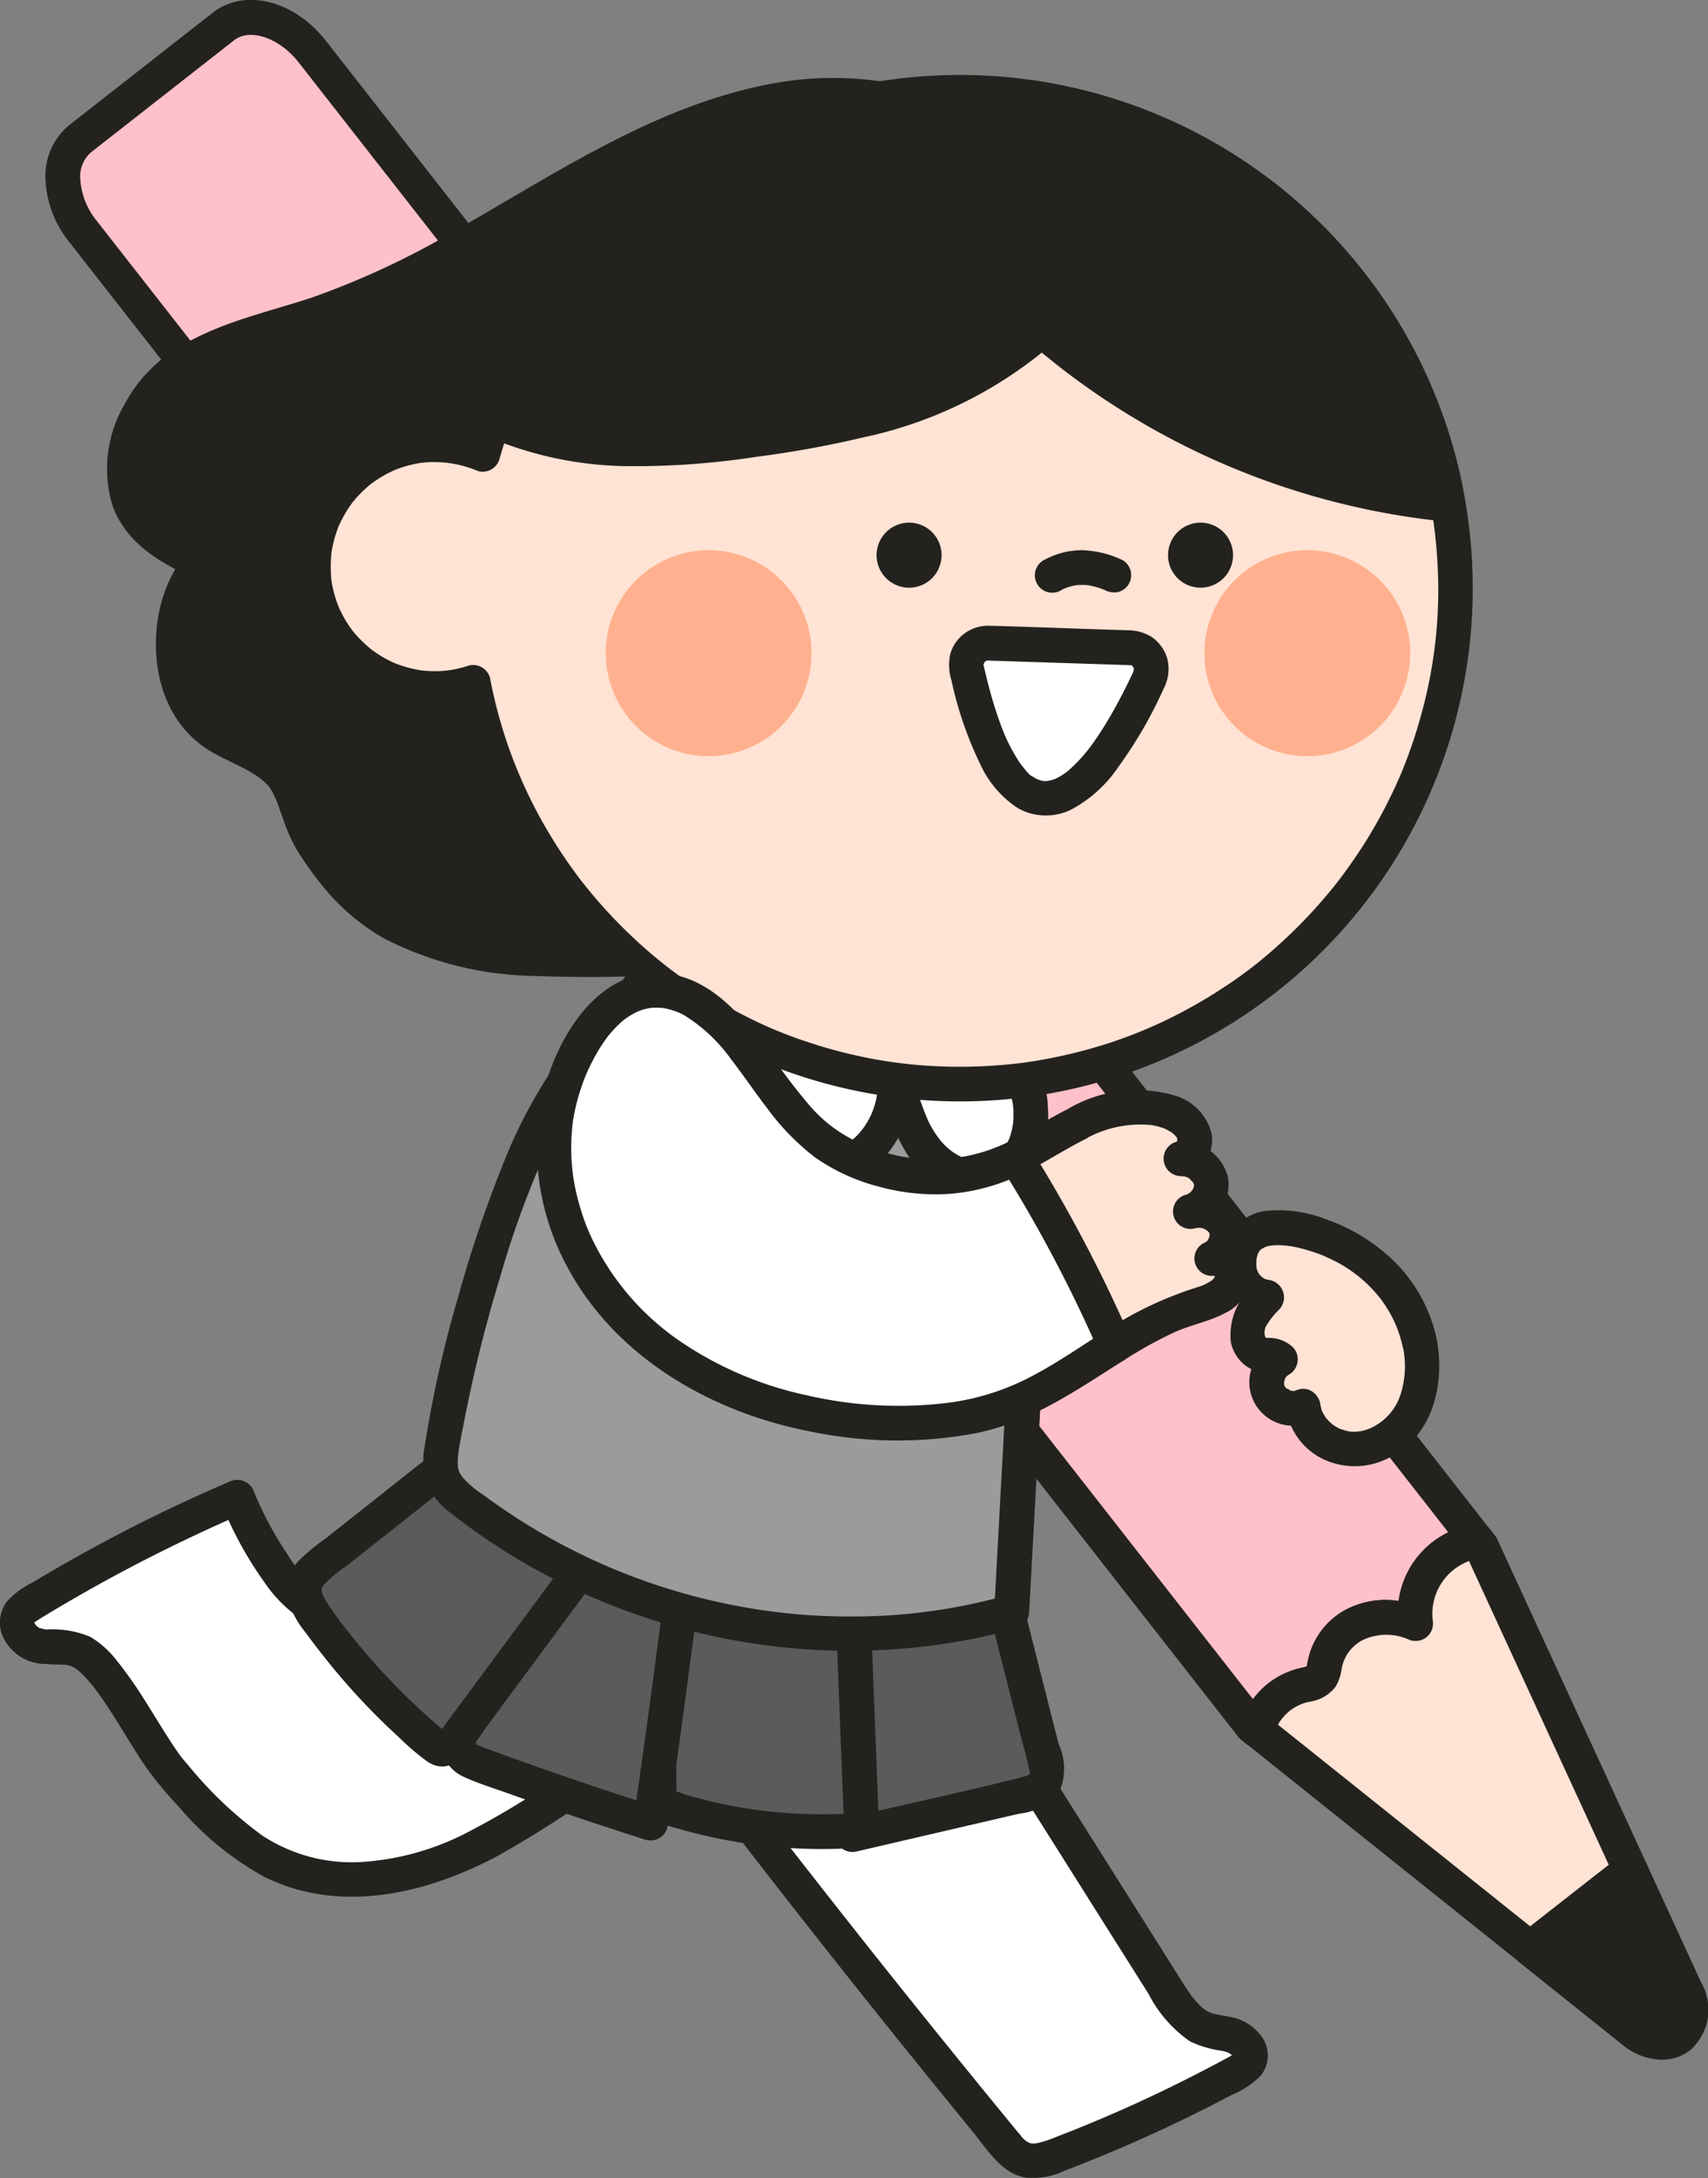 <svg id="그룹_5210" data-name="그룹 5210" xmlns="http://www.w3.org/2000/svg" width="89.08" height="113.531" viewBox="0 0 89.08 113.531">
  <rect x="0" y="0" width="89.08" height="113.531" fill="#808080" stroke="none"/>
  <path id="패스_5424" data-name="패스 5424" d="M551.542,204.442c-2.152-.877-4.315.1-4.74,2.143a1.853,1.853,0,0,1-.193.64c-.2.3-.6.353-.959.442a3.437,3.437,0,0,0-2.4,2.316l-.237-.189-60.976-77.922c-1.322-1.689-1.391-3.842-.155-4.809l7.492-5.863c1.236-.967,3.309-.381,4.631,1.307l60.723,77.6a5.279,5.279,0,0,0-1.165.435,3.825,3.825,0,0,0-2.016,3.9" transform="translate(-477.709 -119.817)" fill="#ffc1c9"/>
  <path id="패스_5425" data-name="패스 5425" d="M542.4,210.038a.907.907,0,0,0,.858-.614,2.546,2.546,0,0,1,1.765-1.729l.133-.032a2.03,2.03,0,0,0,1.364-.79,2.262,2.262,0,0,0,.3-.854l.02-.1a2.08,2.08,0,0,1,1.078-1.461,2.871,2.871,0,0,1,2.432-.027.907.907,0,0,0,1.243-.943,2.931,2.931,0,0,1,1.538-3,4.332,4.332,0,0,1,.965-.359.907.907,0,0,0,.49-1.438l-60.723-77.6c-1.656-2.116-4.249-2.758-5.9-1.463l-7.492,5.863a3.436,3.436,0,0,0-1.229,2.878,5.58,5.58,0,0,0,1.229,3.2L541.452,209.5a.926.926,0,0,0,.148.15l.237.189a.906.906,0,0,0,.566.2m2.612-4.209c-.073.023-.182.048-.261.066l-.164.039a4.164,4.164,0,0,0-2.372,1.6L481.9,130.461a3.81,3.81,0,0,1-.845-2.146,1.684,1.684,0,0,1,.534-1.391l7.492-5.863c.827-.647,2.364-.119,3.358,1.152L552.4,198.832l-.107.055a4.662,4.662,0,0,0-2.481,3.526,4.442,4.442,0,0,0-2.737.444,3.889,3.889,0,0,0-2,2.691l-.025.125c-.009.046-.021.107-.032.155" transform="translate(-476.867 -118.965)" fill="#24221e"/>
  <path id="패스_5426" data-name="패스 5426" d="M464.687,307.047l2.87,6.234c.989,2.15-.888,3.619-2.737,2.141l-5.361-4.284Z" transform="translate(-379.657 -209.571)" fill="#24221e"/>
  <path id="패스_5427" data-name="패스 5427" d="M465.489,316.086a2.372,2.372,0,0,0,1.481-.5,2.825,2.825,0,0,0,.57-3.525l-2.87-6.234a.908.908,0,0,0-1.383-.335l-5.228,4.091a.908.908,0,0,0-.008,1.423l5.361,4.285a3.37,3.37,0,0,0,2.077.8m-1.989-8.462,2.391,5.193c.268.584.253,1.109-.039,1.338s-.806.117-1.308-.284l-4.465-3.568Z" transform="translate(-378.815 -208.728)" fill="#24221e"/>
  <path id="패스_5428" data-name="패스 5428" d="M465.526,283.76a3.439,3.439,0,0,1,2.4-2.317c.357-.088.76-.14.959-.442a1.849,1.849,0,0,0,.193-.64c.426-2.042,2.588-3.019,4.74-2.143a3.824,3.824,0,0,1,2.016-3.9,5.281,5.281,0,0,1,1.165-.436l.252.323,7.764,16.865-5.228,4.091Z" transform="translate(-399.99 -193.594)" fill="#ffe3d4"/>
  <path id="패스_5429" data-name="패스 5429" d="M478.949,295.225a.906.906,0,0,0,.559-.193l5.228-4.091a.908.908,0,0,0,.265-1.094l-7.764-16.865a.93.93,0,0,0-.109-.179l-.252-.323a.905.905,0,0,0-.939-.32,6.112,6.112,0,0,0-1.365.512,4.664,4.664,0,0,0-2.481,3.526,4.441,4.441,0,0,0-2.737.444,3.892,3.892,0,0,0-2,2.691l-.025.125c-.009.046-.021.107-.032.155-.072.023-.182.049-.261.067l-.164.038a4.328,4.328,0,0,0-3.045,2.9.908.908,0,0,0,.292,1l14.266,11.4a.907.907,0,0,0,.566.2m4.1-5.27-4.1,3.207L465.8,282.647a2.424,2.424,0,0,1,1.508-1.166l.134-.032a2.03,2.03,0,0,0,1.364-.79,2.257,2.257,0,0,0,.3-.854l.02-.1a2.081,2.081,0,0,1,1.078-1.461,2.875,2.875,0,0,1,2.432-.027.907.907,0,0,0,1.243-.943,2.933,2.933,0,0,1,1.538-3,3.686,3.686,0,0,1,.344-.159Z" transform="translate(-399.147 -192.751)" fill="#24221e"/>
  <path id="패스_5430" data-name="패스 5430" d="M594.575,280.076l-6.561,4.461a33.538,33.538,0,0,1-7.261,4.1,11.3,11.3,0,0,1-8.166.123c-2.294-.973-4.022-2.9-5.671-4.767-1.378-1.56-3.141-5.507-4.81-6.409-.975-.528-2.469.2-3.169-.962a1.006,1.006,0,0,1-.034-1.016,1.652,1.652,0,0,1,.589-.5,84.766,84.766,0,0,1,10.772-5.564,19.082,19.082,0,0,0,1.932,3.608,7.954,7.954,0,0,0,1.6,1.813,6.811,6.811,0,0,0,5.992.871,20.143,20.143,0,0,0,5.549-2.893" transform="translate(-557.876 -191.501)" fill="#fff"/>
  <path id="패스_5431" data-name="패스 5431" d="M594.189,280.033l-5.714,3.885a61.624,61.624,0,0,1-5.435,3.465c-3.708,1.989-8.231,3.078-12.191,1.134a15.8,15.8,0,0,1-4.526-3.71,19.745,19.745,0,0,1-1.586-1.893c-.44-.625-.836-1.28-1.238-1.93-.425-.686-.85-1.374-1.322-2.031-.057-.08-.116-.159-.175-.238l-.075-.1c.01.012.081.1.017.023-.115-.141-.23-.281-.351-.417-.1-.116-.212-.229-.326-.336-.049-.046-.1-.092-.15-.136-.033-.028-.067-.054-.1-.083.042.037.129.087.034.029-.051-.032-.1-.068-.15-.1-.027-.016-.222-.112-.128-.074s-.108-.028-.143-.036-.1-.021-.15-.031c-.134-.027.148.011.01,0-.358-.023-.719-.017-1.077-.047a2.446,2.446,0,0,1-2.282-1.551,1.839,1.839,0,0,1,.268-1.712,4.431,4.431,0,0,1,1.312-.976q1.392-.836,2.816-1.619,2.9-1.6,5.918-2.96.754-.341,1.514-.667a.93.93,0,0,1,1.333.542,18.267,18.267,0,0,0,1.742,3.246,5.925,5.925,0,0,0,2.3,2.216,3.839,3.839,0,0,0,.62.233,6.45,6.45,0,0,0,.834.19c.164.026-.106-.011.06.009l.152.016q.2.019.406.026a7.972,7.972,0,0,0,.869-.017,7.535,7.535,0,0,0,1.527-.291,10.491,10.491,0,0,0,1.586-.6,30,30,0,0,0,3.636-2.166.907.907,0,0,1,.915,1.566c-2.26,1.5-4.606,2.972-7.358,3.281a7.576,7.576,0,0,1-3.673-.461,7.177,7.177,0,0,1-3.093-2.574,19.765,19.765,0,0,1-2.277-4.185l1.332.542q-2.9,1.247-5.7,2.7-1.413.735-2.8,1.523-.665.379-1.325.77-.343.2-.683.41c-.1.061-.2.122-.3.185-.042.026-.084.052-.125.079-.017.011-.121.09-.051.036-.089.069-.089.031-.033,0-.013.008-.019.145-.017.068,0,0,0-.079-.008-.073-.037.035.033.121.071.185.053.09,0,.008-.012-.009a1.586,1.586,0,0,0,.114.116c-.1-.1.011,0,.067.034.127.083-.09-.008.06.022.074.015.148.036.221.053.017,0,.143.02.032.006-.129-.016.089.005.113.007a5.145,5.145,0,0,1,2.249.384,5.077,5.077,0,0,1,1.434,1.307,21.157,21.157,0,0,1,1.357,1.925c.417.655.816,1.321,1.234,1.975.18.282.364.562.558.836.049.07.1.14.151.208s.131.16.028.038c.1.123.207.248.314.368a20.792,20.792,0,0,0,3.892,3.7,8.506,8.506,0,0,0,5.151,1.381,13.845,13.845,0,0,0,5.426-1.482,42.2,42.2,0,0,0,5.182-3.152q2.715-1.845,5.429-3.692l1.375-.935a.907.907,0,1,1,.916,1.566" transform="translate(-557.032 -190.675)" fill="#24221e"/>
  <path id="패스_5432" data-name="패스 5432" d="M514.306,275.341c2.914,2.9,4.88,6.958,7.076,10.437l7.734,12.256a4.568,4.568,0,0,0,1.98,2.025c.492.186,1.025.176,1.518.361s.971.7.847,1.2a1.241,1.241,0,0,1-.707.7,77.5,77.5,0,0,1-9.434,4.33,2.361,2.361,0,0,1-1.694.181,2.8,2.8,0,0,1-1.04-.905q-8.626-10.488-16.849-21.31" transform="translate(-468.253 -194.297)" fill="#fff"/>
  <path id="패스_5433" data-name="패스 5433" d="M514.135,273.854a29.772,29.772,0,0,1,4.152,5.514c1.222,1.985,2.373,4.01,3.617,5.982l4.316,6.839,2.14,3.393c.332.526.655,1.057,1,1.574.076.113.153.225.233.335,0,0,.1.133.043.059.041.053.085.1.129.155.076.088.155.173.238.254.047.046.095.091.143.134.125.111-.156-.1.084.068a1.3,1.3,0,0,0,.56.262c.288.074.585.105.875.17a2.574,2.574,0,0,1,1.6,1.043,1.676,1.676,0,0,1-.095,2.031,4.621,4.621,0,0,1-1.473.969q-3.425,1.814-7.017,3.281-.877.361-1.763.7a3.784,3.784,0,0,1-2.008.333c-1.245-.212-2.007-1.5-2.746-2.4q-2.513-3.069-4.991-6.166-4.991-6.237-9.84-12.585-.6-.782-1.194-1.566a.913.913,0,0,1,.325-1.241.93.93,0,0,1,1.241.325q4.578,6.023,9.285,11.947,2.369,2.981,4.771,5.937,1.2,1.478,2.409,2.949c.166.2.329.408.5.6a1.149,1.149,0,0,0,.505.416,1.132,1.132,0,0,0,.417-.018,6.177,6.177,0,0,0,.9-.3q3.344-1.283,6.552-2.884.819-.407,1.629-.835c.27-.143.541-.285.807-.432a2.424,2.424,0,0,0,.284-.17c.087-.064.015-.015,0,0,.165-.144.018-.044.017-.009a.768.768,0,0,0,.012.2c-.006-.033-.064-.129-.012-.052a.906.906,0,0,0-.134-.14c.088.079-.193-.116-.112-.076s-.088-.031-.084-.03c-.089-.028-.179-.051-.27-.071a5.793,5.793,0,0,1-1.664-.487,6.74,6.74,0,0,1-2.172-2.481l-2.072-3.283-4.143-6.566q-1.836-2.91-3.584-5.868a38.9,38.9,0,0,0-3.611-5.34q-.518-.612-1.085-1.18a.908.908,0,0,1,1.283-1.283" transform="translate(-467.441 -193.452)" fill="#24221e"/>
  <path id="패스_5434" data-name="패스 5434" d="M533.053,274.578c.153-.333.619.08.709.435q1.356,5.341,2.712,10.682a1.6,1.6,0,0,1,.038.984c-.19.473-.757.646-1.253.761l-8.846,2.054q-1.1-7.363-2.2-14.728" transform="translate(-481.963 -193.87)" fill="#5b5b5b"/>
  <path id="패스_5435" data-name="패스 5435" d="M531.432,273.294c.583-.96,1.768-.546,2.221.292a5.3,5.3,0,0,1,.366,1.23q.173.682.347,1.366l1.324,5.217q.323,1.273.646,2.546a3.041,3.041,0,0,1,0,2.578,3.139,3.139,0,0,1-2.045,1.053l-2.617.607-5.855,1.36a.915.915,0,0,1-1.116-.633q-1.1-7.363-2.2-14.728a.936.936,0,0,1,.633-1.116.914.914,0,0,1,1.116.633q1.1,7.365,2.2,14.729l-1.115-.634c2.975-.691,5.964-1.339,8.929-2.074q.192-.047.378-.109c.146-.049-.161.1.063-.026.049-.028.1-.052.146-.085-.089.061-.005.05.005-.014-.035.221-.029-.06,0-.013-.013-.02-.024.055-.025.061a.366.366,0,0,0-.018-.2c-.151-.741-.371-1.473-.557-2.207l-1.136-4.471-.631-2.485q-.165-.652-.331-1.3l-.063-.248-.048-.187c.044.085.05.1.018.038-.009-.062.056,0,0-.012q-.072-.071.04.02a.827.827,0,0,0,.233.067l.458-.124.2-.208a.907.907,0,0,1-1.566-.916" transform="translate(-481.125 -193.044)" fill="#24221e"/>
  <path id="패스_5436" data-name="패스 5436" d="M552.878,274.914l.566,14.469a26.256,26.256,0,0,1-10.127-1.2.677.677,0,0,1-.312-.167.691.691,0,0,1-.118-.454,86.127,86.127,0,0,1,.73-12.862" transform="translate(-508.501 -193.991)" fill="#5b5b5b"/>
  <path id="패스_5437" data-name="패스 5437" d="M552.955,274.071l.566,14.469a.925.925,0,0,1-.907.907,27.155,27.155,0,0,1-9.551-.977,7.936,7.936,0,0,1-1.1-.36,1.391,1.391,0,0,1-.811-1.241c-.062-.807-.025-1.635-.019-2.444q.021-2.489.187-4.975.186-2.8.555-5.589a.937.937,0,0,1,.907-.907c.44,0,.972.418.907.907a86.842,86.842,0,0,0-.723,9.351q-.026,1.181-.021,2.362c0,.362,0,.724.012,1.085,0,.021,0,.042,0,.064.005.114.005.13,0,.048l-.16-.165q-.3-.234-.075-.135a2.411,2.411,0,0,1,.583.181,24.848,24.848,0,0,0,4.242.887,26.511,26.511,0,0,0,5.061.094l-.907.907q-.283-7.235-.566-14.469a.907.907,0,1,1,1.814,0" transform="translate(-507.67 -193.148)" fill="#24221e"/>
  <path id="패스_5438" data-name="패스 5438" d="M572.426,273.176q-.848,6.815-1.831,13.611-4.561-1.446-9.05-3.107a1.479,1.479,0,0,1-.845-.57,1.451,1.451,0,0,1-.1-.811,44.052,44.052,0,0,1,2.7-12.222" transform="translate(-536.664 -191.762)" fill="#5b5b5b"/>
  <path id="패스_5439" data-name="패스 5439" d="M572.474,272.332q-.864,6.935-1.864,13.852a.913.913,0,0,1-1.116.634q-2.432-.772-4.845-1.6-1.176-.406-2.347-.826c-.779-.279-1.592-.526-2.344-.875a1.961,1.961,0,0,1-1.124-2.056c.055-.81.144-1.62.249-2.425a46.176,46.176,0,0,1,.873-4.8,44.388,44.388,0,0,1,1.607-5.242.932.932,0,0,1,1.115-.633.914.914,0,0,1,.634,1.116,44.279,44.279,0,0,0-2.3,8.77q-.163,1.055-.268,2.117c-.036.364-.07.729-.095,1.093,0,.069-.011.139-.012.209,0-.02-.023.276,0,.19.006-.019-.033-.084-.051-.078l.065.065q-.09-.072.047.02c.2.095.51.206.824.321q.539.2,1.079.392,1.14.41,2.286.807,2.532.878,5.086,1.687l-1.116.633q.966-6.676,1.8-13.37a.936.936,0,0,1,.907-.907.912.912,0,0,1,.907.907" transform="translate(-535.805 -190.918)" fill="#24221e"/>
  <path id="패스_5440" data-name="패스 5440" d="M576.831,263.8l-8.217,6.5a2.194,2.194,0,0,0-.766.87,2.157,2.157,0,0,0,.556,1.9,35.246,35.246,0,0,0,6.136,6.623.871.871,0,0,0,.318.194c.336.09.633-.224.841-.5l8.246-11.148" transform="translate(-551.906 -188.736)" fill="#5b5b5b"/>
  <path id="패스_5441" data-name="패스 5441" d="M576.6,263.6l-5.985,4.734-1.471,1.164a7.678,7.678,0,0,0-1.273,1.063c.076-.1-.074.157-.064.123.033-.1,0,.105.006.16-.013-.1.023.066.024.07.018.051.031.1.051.154a3.056,3.056,0,0,0,.181.331,15.111,15.111,0,0,0,.961,1.338,34.578,34.578,0,0,0,4.5,4.8q.3.266.607.524a1.7,1.7,0,0,1,.176.148c0-.01-.05-.036-.059-.033a.5.5,0,0,1-.267-.008c-.035-.019-.159.143.013-.042-.007.007.1-.114.056-.059-.064.075.1-.128.1-.14l.267-.361.573-.774,2.252-3.045,5.04-6.813a.935.935,0,0,1,1.241-.325.914.914,0,0,1,.325,1.241l-4.887,6.606-2.444,3.3c-.7.948-1.757,2.927-3.2,1.962a13.05,13.05,0,0,1-1.461-1.246q-.677-.617-1.322-1.27a35.162,35.162,0,0,1-2.438-2.737q-.592-.739-1.151-1.5a4.679,4.679,0,0,1-.887-1.671,2.228,2.228,0,0,1,.525-2.014,10.738,10.738,0,0,1,1.425-1.183l7.3-5.777a.936.936,0,0,1,1.283,0,.914.914,0,0,1,0,1.283" transform="translate(-551.037 -187.902)" fill="#24221e"/>
  <path id="패스_5442" data-name="패스 5442" d="M492.68,142.965c2.123-1.683,4.812-2.152,7.32-2.963,5.627-1.818,10.589-5.483,15.9-8.213a28.5,28.5,0,0,1,9.689-3.2,26.957,26.957,0,0,1,6.184.408c2.02.237,3.954.022,5.954.441a27.838,27.838,0,0,1,11.628,5.516,16.607,16.607,0,0,1,4.743,5.574c1.375,2.827,1.635,6.134,1.768,9.339.255,6.133-.139,13.084-5.8,16.933-2.483,1.69-5.475,2.426-8.4,3.086-9.106,2.05-18.366,3.661-27.7,3.7-3.936.016-8.157-.352-11.219-2.824a13.407,13.407,0,0,1-2.875-3.414c-.552-.886-.926-2.741-1.551-3.422-1.575-1.718-4.009-1.462-5.139-4.166a7.044,7.044,0,0,1,.935-6.89,7.249,7.249,0,0,1-3.332-2.4c-1.513-2.35-.229-5.815,1.894-7.5" transform="translate(-483.646 -123.566)" fill="#24221e"/>
  <path id="패스_5443" data-name="패스 5443" d="M491.207,141.5c2.3-1.8,5.115-2.342,7.829-3.231a42.863,42.863,0,0,0,7.794-3.666c5.216-2.973,10.381-6.456,16.4-7.527a17.2,17.2,0,0,1,4.943-.162c1.593.174,3.162.432,4.766.477a23.866,23.866,0,0,1,4.738.464,27.2,27.2,0,0,1,4.068,1.285,29.671,29.671,0,0,1,7.587,4.479,16.712,16.712,0,0,1,5.2,6.723,26.67,26.67,0,0,1,1.415,8.786,39.852,39.852,0,0,1-.252,7.089,17.055,17.055,0,0,1-2.191,6.562,13.307,13.307,0,0,1-5.706,5.055,39.341,39.341,0,0,1-8.579,2.51c-3.16.688-6.335,1.312-9.528,1.829-3.226.522-6.472.939-9.73,1.2a70.183,70.183,0,0,1-9.254.24,17.743,17.743,0,0,1-7.884-1.967,11.35,11.35,0,0,1-3.236-2.786,18.3,18.3,0,0,1-1.3-1.834,8.735,8.735,0,0,1-.714-1.621c-.094-.257-.185-.515-.282-.771-.021-.055-.042-.11-.065-.166.006.015-.1-.249-.053-.131s-.061-.13-.056-.119c-.034-.071-.068-.141-.106-.21-.05-.092-.127-.181-.167-.276s.14.133,0,.008c-.04-.036-.076-.081-.114-.119-.095-.1-.2-.182-.3-.272-.025-.022-.135-.106,0,0-.062-.047-.125-.092-.19-.136-.8-.548-1.729-.862-2.549-1.376-2.339-1.466-3.055-4.328-2.63-6.931a7.589,7.589,0,0,1,1.578-3.5q.092.712.184,1.425c-1.779-.814-3.464-1.832-4.154-3.769a6.658,6.658,0,0,1,.656-5.27,7.58,7.58,0,0,1,1.877-2.286.935.935,0,0,1,1.283,0,.914.914,0,0,1,0,1.283,6.533,6.533,0,0,0-.8.759c-.06.068-.118.136-.175.206-.029.035-.058.07-.085.106.012-.016.065-.086,0,0-.116.16-.229.323-.332.492s-.188.317-.272.48c-.042.081-.083.164-.122.247l-.058.125c-.063.14.041-.105-.017.037a6.7,6.7,0,0,0-.335,1.088c-.019.088-.034.177-.051.265-.032.168,0-.055-.017.114-.019.191-.031.382-.032.575a5.077,5.077,0,0,0,.032.568c-.017-.152.011.053.02.1q.028.149.068.3c.022.084.047.167.074.249.013.04.084.231.062.176s.063.131.082.169c.047.092.1.182.151.27a2.123,2.123,0,0,0,.271.376,4.661,4.661,0,0,0,.457.454,6.217,6.217,0,0,0,1.041.692c.419.231.853.432,1.287.63a.92.92,0,0,1,.183,1.425c.078-.1-.045.06-.061.083-.047.065-.092.131-.136.2-.071.108-.138.217-.2.329s-.139.255-.2.386c-.035.074-.07.147-.1.221.053-.125-.057.15-.055.146a7.043,7.043,0,0,0-.256.849c-.03.129-.056.258-.08.388-.011.065-.023.131-.032.2.02-.138-.013.127-.016.153a7.363,7.363,0,0,0-.03.895q.007.248.031.5c.007.066.013.132.022.2-.019-.135.029.156.028.151a5.247,5.247,0,0,0,.536,1.6q.1.181.217.354c.033.048.067.1.1.144-.086-.115,0,0,.019.018a5.367,5.367,0,0,0,.58.564c-.141-.116.117.082.161.111.1.064.193.125.292.184.207.123.421.235.637.343a10.045,10.045,0,0,1,2.549,1.564,7.582,7.582,0,0,1,1.519,3.009c.041.109.083.217.128.325-.066-.16.073.155.091.19a7.306,7.306,0,0,0,.46.759,13.186,13.186,0,0,0,1.215,1.6A11.06,11.06,0,0,0,507.9,171.5a25.119,25.119,0,0,0,3.76.342c1.461.039,2.925.009,4.385-.047,3.12-.118,6.234-.4,9.33-.8s6.151-.929,9.2-1.529c2.967-.583,5.957-1.168,8.873-1.972a20.428,20.428,0,0,0,3.785-1.391,13.653,13.653,0,0,0,1.709-1.018,11,11,0,0,0,3.218-3.6q.2-.347.369-.7.077-.159.15-.32c.031-.067.06-.134.09-.2s.023-.054,0,.013l.05-.123a15.736,15.736,0,0,0,.535-1.551c.154-.531.281-1.069.388-1.611q.078-.4.141-.8c.059-.373.054-.336.1-.7a32.406,32.406,0,0,0,.205-3.37,45.27,45.27,0,0,0-.438-7.641,16.019,16.019,0,0,0-1.09-3.951,12.95,12.95,0,0,0-2.139-3.288,24.061,24.061,0,0,0-6.39-4.963,25.9,25.9,0,0,0-7.592-2.807,31.881,31.881,0,0,0-4.46-.29c-1.56-.083-3.1-.391-4.654-.516a19.41,19.41,0,0,0-8.614,1.593,56.315,56.315,0,0,0-7.689,3.959c-2.486,1.452-4.956,2.943-7.56,4.176a34.771,34.771,0,0,1-4.037,1.636c-1.262.414-2.554.73-3.813,1.155a10.841,10.841,0,0,0-3.216,1.61.937.937,0,0,1-1.283,0,.913.913,0,0,1,0-1.283" transform="translate(-482.814 -122.744)" fill="#24221e"/>
  <path id="패스_5444" data-name="패스 5444" d="M555.383,219.147a34.434,34.434,0,0,1,1.258,11.666c-.28,5.494-.593,10.986-.889,16.479a32.8,32.8,0,0,1-28.537-5.728,3.123,3.123,0,0,1-1.126-1.294,3.466,3.466,0,0,1-.012-1.8,73.213,73.213,0,0,1,4.017-14.287c1.557-3.946,3.664-6.515,6.383-9.618,1.869-2.133,4.711-5.284,7.268-2.554" transform="translate(-502.984 -163.279)" fill="#9b9b9b"/>
  <path id="패스_5445" data-name="패스 5445" d="M555.4,218.079a24.975,24.975,0,0,1,1.043,4.927,40.224,40.224,0,0,1,.3,5.013c0,1.815-.135,3.631-.231,5.443q-.164,3.09-.335,6.179-.187,3.412-.373,6.823a.934.934,0,0,1-.666.875,33.167,33.167,0,0,1-13.757.769,33.842,33.842,0,0,1-12.787-4.718,32.952,32.952,0,0,1-2.957-2.075A3.8,3.8,0,0,1,524.49,240a3.742,3.742,0,0,1-.207-2.194,60.736,60.736,0,0,1,1.763-7.831,64.935,64.935,0,0,1,2.623-7.593,26.476,26.476,0,0,1,3.4-5.777c.722-.943,1.481-1.856,2.259-2.755.689-.8,1.376-1.6,2.128-2.344,1.493-1.471,3.557-2.915,5.711-1.957a4.419,4.419,0,0,1,1.361,1,.907.907,0,0,1-1.283,1.283,3.315,3.315,0,0,0-.481-.435,3.059,3.059,0,0,0-.276-.169c-.052-.027-.1-.055-.159-.079.141.064-.03-.009-.061-.018-.106-.032-.21-.059-.318-.082s.029,0,.043,0c-.053-.006-.106-.01-.159-.012-.107-.005-.211,0-.317.005-.04,0-.175.026,0,0-.053.009-.106.019-.158.03-.106.023-.211.052-.315.085-.053.017-.1.037-.157.054-.008,0-.136.053-.048.017s-.065.031-.086.041c-.052.025-.1.05-.154.077-.117.061-.232.126-.345.2-.181.111-.356.233-.526.359-.147.109-.069.054-.038.03l-.146.119c-.1.081-.193.164-.288.248a23.689,23.689,0,0,0-2.04,2.134c-.724.827-1.442,1.658-2.132,2.515-.609.757-1.2,1.55-1.767,2.419a24.487,24.487,0,0,0-1.576,2.784,49.151,49.151,0,0,0-2.541,6.9,73.6,73.6,0,0,0-1.848,7.4c-.115.588-.251,1.213-.323,1.786a3.779,3.779,0,0,0-.021.657,1.644,1.644,0,0,0,.084.31c-.033-.07.065.109.072.119s.116.165.067.1a5.329,5.329,0,0,0,1.124.959q.66.487,1.344.942a32.188,32.188,0,0,0,11.821,4.82,31.363,31.363,0,0,0,6.314.56,29.549,29.549,0,0,0,6.244-.71q.788-.175,1.566-.391l-.666.874q.326-6.05.66-12.1a67.734,67.734,0,0,0,.067-10.606,24.056,24.056,0,0,0-1.063-5.2.907.907,0,1,1,1.749-.483" transform="translate(-502.128 -162.452)" fill="#24221e"/>
  <path id="패스_5446" data-name="패스 5446" d="M540.445,220.978a2.917,2.917,0,0,1,1.338,2.136,3.721,3.721,0,0,1-1.379,3.858c-1.307.766-3.023.079-3.991-1.133a10.929,10.929,0,0,1-1.733-4.354,4.681,4.681,0,0,1-1.762,4.631,4.024,4.024,0,0,1-4.679-.081,6.739,6.739,0,0,1-2.234-4.381,7.984,7.984,0,0,1,.778-5.364" transform="translate(-488.1 -165.85)" fill="#fff"/>
  <path id="패스_5447" data-name="패스 5447" d="M540.054,219.355a4.078,4.078,0,0,1,1.847,3.368,4.861,4.861,0,0,1-1.005,3.437,3.4,3.4,0,0,1-3.352,1.113,4.946,4.946,0,0,1-3.041-2.2,12.823,12.823,0,0,1-1.544-4.188l1.749-.482a5.694,5.694,0,0,1-.9,4.38,4.925,4.925,0,0,1-4.035,2.108,5.061,5.061,0,0,1-4.051-2.145,9.079,9.079,0,0,1-1.527-4.367,8.554,8.554,0,0,1,.963-5.389.907.907,0,1,1,1.566.916,6.4,6.4,0,0,0-.784,3.653,8.632,8.632,0,0,0,.87,3.516,3.458,3.458,0,0,0,2.43,1.956c-.029-.006.284.043.168.029s.2.012.17.011c.13.007.26.008.39,0,.081,0,.162-.009.243-.018.176-.019-.2.049.1-.016.159-.035.317-.069.473-.119a2.877,2.877,0,0,0,1.279-.839,3.892,3.892,0,0,0,.8-1.445,3.269,3.269,0,0,0,.156-.845,4.631,4.631,0,0,0,0-.481c0-.08-.01-.16-.018-.24-.007-.064-.006-.064,0,0-.01-.064-.022-.126-.034-.19a.931.931,0,0,1,.633-1.116.919.919,0,0,1,1.116.634,15.24,15.24,0,0,0,.919,2.974,4.968,4.968,0,0,0,.765,1.2,3.14,3.14,0,0,0,1.026.761c.016.008.158.068.039.021.042.017.086.033.13.048.1.035.2.066.307.091.044.01.357.053.2.042a3.119,3.119,0,0,0,.355.009c.059,0,.118-.006.176-.013-.019,0-.127.021-.023,0s.2-.05.3-.082c.173-.055.068-.029.033-.012.055-.026.109-.056.162-.087s.276-.2.163-.105c.075-.065.144-.135.214-.206.015-.015.131-.148.067-.07s.029-.039.032-.045c.064-.1.126-.192.182-.294.023-.041.148-.317.094-.181a3.908,3.908,0,0,0,.181-.6c.008-.037.06-.357.042-.208.014-.122.023-.244.027-.366s0-.245,0-.367c0-.061-.006-.122-.011-.182,0-.021-.03-.251-.015-.15s-.011-.053-.012-.058c-.018-.08-.033-.162-.052-.242-.035-.146-.08-.287-.127-.43a1.091,1.091,0,0,0-.106-.236,2.717,2.717,0,0,0-.2-.331c.066.092-.025-.03-.035-.04-.053-.057-.107-.113-.165-.166-.075-.068-.015-.018,0,0a1.778,1.778,0,0,0-.239-.145.907.907,0,1,1,.916-1.566" transform="translate(-487.252 -165.011)" fill="#24221e"/>
  <path id="패스_5448" data-name="패스 5448" d="M497.514,146.335a33.367,33.367,0,0,1-9.273.274,16.336,16.336,0,0,1-4.4-1.259,25.842,25.842,0,0,1,49.791,4.377,38.564,38.564,0,0,1-21.2-9.1c-3.951,3.7-9.558,4.971-14.922,5.707" transform="translate(-458.099 -123.436)" fill="#24221e"/>
  <path id="패스_5449" data-name="패스 5449" d="M496.951,146.372a41.507,41.507,0,0,1-7.327.5,19.025,19.025,0,0,1-7.042-1.582.907.907,0,0,1-.417-1.024,26.752,26.752,0,0,1,51.208,2.745q.193.811.332,1.633c.09.519-.234,1.214-.874,1.147a39.191,39.191,0,0,1-21.841-9.363h1.283c-3.22,3-7.451,4.5-11.7,5.343-1.2.239-2.412.43-3.625.6a.938.938,0,0,1-1.116-.633.914.914,0,0,1,.633-1.116,49.519,49.519,0,0,0,6.189-1.194,22.276,22.276,0,0,0,5.628-2.276,14.944,14.944,0,0,0,2.7-2,.932.932,0,0,1,1.283,0,37.577,37.577,0,0,0,15.671,7.988,36.968,36.968,0,0,0,4.887.844l-.875,1.148a25.992,25.992,0,0,0-.766-3.226q-.234-.763-.515-1.51-.139-.371-.291-.739c-.022-.054-.045-.108-.068-.163.057.134,0,0-.012-.026-.059-.134-.118-.269-.178-.4a25.788,25.788,0,0,0-1.516-2.857q-.41-.668-.859-1.31-.225-.32-.459-.634-.1-.139-.209-.277c.087.114,0,0-.018-.022l-.162-.2a26.03,26.03,0,0,0-2.153-2.376q-.559-.545-1.15-1.056-.3-.255-.6-.5c-.09-.073-.18-.145-.271-.217l-.136-.107c.129.1-.066-.05-.092-.07a25.7,25.7,0,0,0-5.5-3.191c.133.056,0,0-.026-.011l-.2-.083q-.184-.075-.369-.146-.392-.152-.789-.289-.755-.263-1.526-.479a25.667,25.667,0,0,0-3.21-.68l-.18-.026c.158.022-.037,0-.075-.009q-.2-.026-.408-.048-.41-.045-.822-.077-.854-.067-1.711-.077a26.166,26.166,0,0,0-3.466.187c-.275.033-.345.043-.689.1q-.415.066-.828.145-.842.162-1.671.379a25.607,25.607,0,0,0-3.169,1.056l-.168.069c-.27.111.082-.036-.076.033l-.374.164q-.372.167-.738.346-.75.366-1.476.781a25.81,25.81,0,0,0-2.737,1.8l-.143.108c-.229.174.069-.055-.064.05q-.159.124-.316.251-.313.254-.619.517-.627.54-1.219,1.12a26,26,0,0,0-2.185,2.427l-.111.141c-.178.226.053-.07-.05.065-.082.107-.162.215-.243.323q-.239.325-.469.657-.473.684-.9,1.4a25.777,25.777,0,0,0-1.512,2.929c-.111.254-.134.309-.258.622-.1.254-.2.51-.29.768l-.417-1.024c4.06,1.819,8.679,1.481,12.971.895a.939.939,0,0,1,1.116.634.913.913,0,0,1-.633,1.115" transform="translate(-457.294 -122.598)" fill="#24221e"/>
  <path id="패스_5450" data-name="패스 5450" d="M489.477,158.117a6.341,6.341,0,0,1,2.48.5c.167-.6.359-1.182.566-1.76a16.337,16.337,0,0,0,4.4,1.26,33.363,33.363,0,0,0,9.273-.274c5.364-.736,10.971-2.007,14.922-5.708a38.563,38.563,0,0,0,21.2,9.1,25.845,25.845,0,0,1-50.85,9.271,6.355,6.355,0,1,1-1.988-12.39" transform="translate(-466.778 -134.946)" fill="#ffe3d4"/>
  <path id="패스_5451" data-name="패스 5451" d="M488.659,156.376a7.292,7.292,0,0,1,2.721.535l-1.115.633c.168-.593.359-1.179.566-1.76a.926.926,0,0,1,1.332-.542c3.844,1.723,8.2,1.5,12.276.986,1.795-.226,3.586-.51,5.352-.907.871-.2,1.736-.421,2.589-.684q.648-.2,1.285-.432c.195-.072.389-.145.583-.221s.381-.153.5-.2a19.857,19.857,0,0,0,2.642-1.38,14.409,14.409,0,0,0,2.266-1.737.931.931,0,0,1,1.283,0,37.572,37.572,0,0,0,15.671,7.988,36.953,36.953,0,0,0,4.887.844.931.931,0,0,1,.874.666,26.751,26.751,0,0,1-52.149,11.684q-.261-.957-.449-1.932l1.116.633a7.261,7.261,0,1,1-2.23-14.171.907.907,0,1,1,0,1.814c-.181,0-.363.008-.544.023-.012,0-.306.033-.115.008-.059.008-.117.018-.175.027a6.291,6.291,0,0,0-1.016.262c-.082.028-.163.059-.244.09-.26.1.149-.078-.1.044-.129.063-.258.124-.384.192q-.225.123-.439.263l-.142.095c-.026.018-.292.219-.158.112a6.386,6.386,0,0,0-.686.633c-.1.1-.188.212-.279.32-.178.208.092-.138-.067.085-.065.093-.132.185-.194.28a7.754,7.754,0,0,0-.455.823c-.012.023-.07.159-.012.02-.033.08-.064.161-.093.242-.064.177-.121.357-.169.539q-.062.234-.106.472c-.016.087-.032.175-.043.263.02-.154,0,0,0,.025a7.923,7.923,0,0,0-.015,1.087,4.1,4.1,0,0,0,.131.811c.041.169.089.337.145.5.018.055.037.109.057.164.011.03.14.342.069.183a6.527,6.527,0,0,0,.444.829c.076.12.158.235.24.351.159.224-.111-.123.067.086.074.086.145.173.222.257a7.544,7.544,0,0,0,.677.642c.133.114.048.039.017.016.067.052.137.1.207.15q.228.158.469.3c.162.092.328.173.495.254.248.122-.16-.055.1.044.081.031.162.062.244.091a6.677,6.677,0,0,0,1.1.276c.281.047-.174-.007.112.012.09.006.18.016.269.021a6.465,6.465,0,0,0,.729,0,5.592,5.592,0,0,0,1.382-.279.913.913,0,0,1,1.116.633,24.581,24.581,0,0,0,2.549,7.173,25.907,25.907,0,0,0,2.053,3.2l.158.209c-.023-.031-.092-.117.019.023.1.125.2.251.3.375q.316.389.647.765.632.721,1.317,1.393.652.641,1.35,1.235.365.312.741.608c-.016-.012.209.164.115.091s.132.1.116.088c.139.106.279.209.42.313a25.866,25.866,0,0,0,3.274,2.026,22.086,22.086,0,0,0,3.358,1.436,25.647,25.647,0,0,0,3.828.981,24.37,24.37,0,0,0,3.791.355q1.007.017,2.013-.041.494-.029.987-.077c.148-.015.3-.031.445-.047l.222-.027c.035,0,.334-.045.156-.02a25.827,25.827,0,0,0,3.737-.806,23.986,23.986,0,0,0,3.376-1.27,25.8,25.8,0,0,0,3.279-1.833,22.055,22.055,0,0,0,2.779-2.133,26.058,26.058,0,0,0,2.6-2.671q.274-.325.536-.658c.007-.009.179-.231.067-.084l.129-.169q.166-.221.328-.445.523-.725,1-1.484a25.8,25.8,0,0,0,1.749-3.331c-.006.014.1-.244.056-.129s.06-.145.054-.13c.054-.133.108-.266.16-.4q.19-.483.359-.973.306-.884.546-1.789a24.224,24.224,0,0,0,.781-8.065,24.726,24.726,0,0,0-.289-2.479l.875.665a39.191,39.191,0,0,1-21.841-9.363h1.283a22.133,22.133,0,0,1-10,4.969,53.785,53.785,0,0,1-5.51,1,41.888,41.888,0,0,1-6.827.49,19.2,19.2,0,0,1-7.355-1.593l1.332-.542c-.207.58-.4,1.166-.566,1.759a.912.912,0,0,1-1.116.633,5.883,5.883,0,0,0-2.239-.47.907.907,0,1,1,0-1.814" transform="translate(-465.96 -134.112)" fill="#24221e"/>
  <path id="패스_5452" data-name="패스 5452" d="M505.507,173.234a1.695,1.695,0,1,0,1.695-1.7,1.695,1.695,0,0,0-1.695,1.7" transform="translate(-444.588 -144.292)" fill="#24221e"/>
  <path id="패스_5453" data-name="패스 5453" d="M534.838,173.234a1.695,1.695,0,1,0,1.695-1.7,1.695,1.695,0,0,0-1.695,1.7" transform="translate(-489.12 -144.292)" fill="#24221e"/>
  <path id="패스_5454" data-name="패스 5454" d="M519.426,176.359c-.2-.088.188.07-.013,0l-.114-.043c-.1-.037-.2-.07-.307-.1a4.258,4.258,0,0,0-.567-.123l.241.033a3.344,3.344,0,0,0-.875,0l.241-.033a3.279,3.279,0,0,0-.545.128l-.122.044c-.136.051-.019-.005.046-.022a1.419,1.419,0,0,0-.291.144.907.907,0,0,1-.915-1.566,4.226,4.226,0,0,1,1.993-.536,5.308,5.308,0,0,1,2.145.519.91.91,0,0,1,.417.542.93.93,0,0,1-.091.7.917.917,0,0,1-.542.417,1.056,1.056,0,0,1-.7-.091" transform="translate(-461.796 -145.609)" fill="#24221e"/>
  <path id="패스_5455" data-name="패스 5455" d="M523.278,185.478c-3.972,8.5-7.547,8.326-9.524-.484a1.118,1.118,0,0,1,1.128-1.356l7.425.242a1.119,1.119,0,0,1,.972,1.6" transform="translate(-463.337 -150.12)" fill="#fff"/>
  <path id="패스_5456" data-name="패스 5456" d="M523.219,185.1a22.9,22.9,0,0,1-2.386,4.139,6.89,6.89,0,0,1-2.457,2.233,2.989,2.989,0,0,1-2.76-.049,5.377,5.377,0,0,1-2.007-2.334,19.161,19.161,0,0,1-1.49-4.341,2.714,2.714,0,0,1-.062-1.386,2.036,2.036,0,0,1,.808-1.112,2.089,2.089,0,0,1,1.278-.352c1.574.04,3.148.1,4.721.154l2.4.078a2.424,2.424,0,0,1,1.215.3,2.05,2.05,0,0,1,.889,1.162,2.175,2.175,0,0,1-.149,1.509.912.912,0,0,1-1.241.325.931.931,0,0,1-.325-1.241c-.075.176,0-.186-.018.047a1.007,1.007,0,0,0,0-.163c.025.25-.073-.142.021.074a1.206,1.206,0,0,0-.077-.138c.1.155-.033-.026-.067-.054.1.078.025,0-.015.006l.066.025a1.158,1.158,0,0,0-.163-.044c-.016,0,.092.015.064.013-.118-.006-.237-.007-.356-.011l-1.938-.063-4.676-.152c-.142,0-.284-.005-.427-.014h-.025c-.09-.007-.138.011-.023-.01a.793.793,0,0,0-.164.047c.193-.084-.111.121.046-.018a.794.794,0,0,0-.115.118c.126-.168-.038.164.032-.042-.013.039-.067.277-.025.091-.047.2-.021-.066.008.081.02.1.045.194.067.291.044.187.09.375.137.561.1.384.2.765.319,1.145.091.3.188.594.293.887q.077.216.16.43l.082.205c.08.2-.037-.077.042.1a9.315,9.315,0,0,0,.741,1.382c.06.089.125.174.187.262-.146-.207.045.049.087.1.1.113.285.371.433.417,0,0-.191-.13-.062-.05.034.021.067.047.1.069.067.044.137.08.206.12a.916.916,0,0,1,.1.05c0-.058-.228-.075-.069-.032.078.021.156.046.235.068.225.063-.212,0,.019.005.074,0,.147.007.22,0a.5.5,0,0,1,.134-.01c-.013-.007-.241.049-.106.012.09-.024.182-.039.272-.067l.092-.031c.23-.072-.122.073.015,0,.084-.047.173-.086.257-.134s.176-.107.26-.166c.048-.034.094-.07.143-.1-.2.137-.031.023.009-.011a8.466,8.466,0,0,0,1.132-1.2c-.119.152.05-.068.06-.081.051-.069.1-.139.152-.209q.157-.221.305-.447c.2-.3.386-.606.567-.916.461-.79.874-1.606,1.262-2.434a.915.915,0,0,1,1.241-.325.928.928,0,0,1,.325,1.241" transform="translate(-462.495 -149.28)" fill="#24221e"/>
  <path id="패스_5457" data-name="패스 5457" d="M487.676,179.669a5.367,5.367,0,1,0,5.367-5.367,5.367,5.367,0,0,0-5.367,5.367" transform="translate(-424.86 -145.623)" fill="#ffb18f"/>
  <path id="패스_5458" data-name="패스 5458" d="M547.922,179.669a5.367,5.367,0,1,0,5.367-5.367,5.367,5.367,0,0,0-5.367,5.367" transform="translate(-516.33 -145.623)" fill="#ffb18f"/>
  <path id="패스_5459" data-name="패스 5459" d="M508.88,231.135a6.166,6.166,0,0,1,4.766-.563,2.024,2.024,0,0,1,1.251,1.107,1.027,1.027,0,0,1-.686,1.323,1.567,1.567,0,0,1,1.586,1.17,1.443,1.443,0,0,1-1.076,1.576,1.557,1.557,0,0,1,1.8.755,1.323,1.323,0,0,1-.694,1.7c.762-.252,1.34.852.911,1.481a3.75,3.75,0,0,1-2.059,1.091,17.489,17.489,0,0,0-3.907,1.955,74.347,74.347,0,0,0-5.166-9.788c1.113-.556,2.147-1.256,3.27-1.8" transform="translate(-452.633 -172.599)" fill="#ffe3d4"/>
  <path id="패스_5460" data-name="패스 5460" d="M507.584,229.5a7.048,7.048,0,0,1,5.511-.636,2.749,2.749,0,0,1,1.894,2,1.938,1.938,0,0,1-1.374,2.165l-.241-1.782a2.479,2.479,0,0,1,2.467,1.878,2.365,2.365,0,0,1-1.716,2.65q-.241-.875-.482-1.749a2.476,2.476,0,0,1,2.828,1.171,2.233,2.233,0,0,1-1.02,2.936l-.7-1.657a1.767,1.767,0,0,1,2.146,1.371,2.119,2.119,0,0,1-1.225,2.352c-.8.429-1.74.6-2.559.964a21.093,21.093,0,0,0-2.718,1.5.921.921,0,0,1-1.332-.542,73.464,73.464,0,0,0-5.074-9.571.915.915,0,0,1,.325-1.241c1.112-.561,2.152-1.252,3.27-1.8a.93.93,0,0,1,1.241.325.916.916,0,0,1-.325,1.241c-1.118.55-2.158,1.241-3.27,1.8l.325-1.241a76.322,76.322,0,0,1,5.257,10.005l-1.332-.542a19.163,19.163,0,0,1,4.4-2.135c.156-.05.314-.1.469-.154a2.07,2.07,0,0,0,.321-.13c.083-.045.164-.091.246-.136l.077-.051c-.049.043-.05.044,0,0s.1-.109.161-.159c-.069.061,0-.06-.011.024-.011.125.01-.06.019-.09-.052.193-.016.039-.022-.039.009.128.027.092-.019,0s.084.136-.008-.009c-.121-.191.127.127-.024-.034-.075-.081-.027-.016.028.018-.118-.074.09.016.152.021-.182-.013.17-.055-.035,0a.908.908,0,0,1-.7-1.658,1.474,1.474,0,0,0,.192-.108c.065-.045-.034.092.047-.053.028-.051.065-.1.015-.017.011-.019.108-.215.068-.116s.03-.132.03-.13c-.02.09-.026.073-.006-.005,0-.027,0-.055,0-.082.016.091.016.1,0,.037a.611.611,0,0,0-.022-.08c-.021-.062-.017-.053.011.027,0-.036-.072-.116,0-.018a1.079,1.079,0,0,0-.145-.147c-.1-.09.162.1-.054-.03-.055-.032-.1-.058-.014-.02a1.352,1.352,0,0,0-.206-.064c-.044-.011-.216-.018-.057-.013-.058,0-.115,0-.173,0,.169,0-.059.017-.1.027a.907.907,0,0,1-.482-1.749l.088-.026c-.062.03-.065.031-.009,0a1.215,1.215,0,0,0,.153-.092c.052-.035.049-.033-.009.005l.063-.061c.035-.044.078-.1.024-.019,0,0,.12-.205.079-.118s.039-.131.039-.132c.033-.106.04-.055,0-.009v-.084c.017.087.019.1,0,.032,0-.018-.054-.175-.021-.093s-.073-.117-.074-.119c.084.123-.177-.153-.134-.122a.624.624,0,0,0-.171-.086c-.059-.017-.117-.034-.177-.047.154.032-.1,0-.125,0a.911.911,0,0,1-.241-1.781c.11-.031.065.017.013,0,.078-.05.091-.056.038-.021s-.04.028,0-.007c.086-.1-.094.09,0-.005.031-.057.029-.045-.007.038l.024-.075s.011-.149.007.007a1.139,1.139,0,0,0,0-.158c.023.2-.042-.005-.007.034s-.049-.077-.06-.094c-.034-.051-.033-.052,0,0l-.064-.069c-.047-.042-.09-.089-.14-.129.071.057-.032-.018-.052-.03-.071-.042-.14-.085-.214-.123a1.274,1.274,0,0,0-.3-.122,3.976,3.976,0,0,0-.472-.12,5.875,5.875,0,0,0-3.391.663.931.931,0,0,1-1.241-.325.915.915,0,0,1,.325-1.241" transform="translate(-451.794 -171.751)" fill="#24221e"/>
  <path id="패스_5461" data-name="패스 5461" d="M517.545,225.006c.494-3.018,3.09-8.266,7.3-5.83a7.647,7.647,0,0,1,1.673,1.452c1.879,1.984,3.174,4.9,5.619,6.279a10.119,10.119,0,0,0,8.323.826,10.7,10.7,0,0,0,1.032-.456,74.45,74.45,0,0,1,5.166,9.788,29.69,29.69,0,0,1-5.757,3.228,16.277,16.277,0,0,1-5.461.814,20.527,20.527,0,0,1-13.458-4.68,12.8,12.8,0,0,1-4.44-11.42" transform="translate(-488.519 -166.939)" fill="#fff"/>
  <path id="패스_5462" data-name="패스 5462" d="M515.783,223.934c.54-3.223,2.877-7.609,6.735-7.064,2.4.339,4.046,2.474,5.383,4.306a30.6,30.6,0,0,0,1.974,2.576,7.344,7.344,0,0,0,2.583,1.923,8.942,8.942,0,0,0,7.693-.013.929.929,0,0,1,1.241.325,76.455,76.455,0,0,1,5.257,10.005.912.912,0,0,1-.417,1.024c-2.43,1.536-4.779,3.187-7.647,3.783a22.245,22.245,0,0,1-8.559-.051c-5.125-.962-10.125-3.754-12.707-8.424a13.069,13.069,0,0,1-1.537-8.391.913.913,0,0,1,1.116-.633.929.929,0,0,1,.633,1.116,10.885,10.885,0,0,0-.109,1.6,10.63,10.63,0,0,0,.131,1.593,12.2,12.2,0,0,0,.418,1.7,10.352,10.352,0,0,0,.609,1.513,13.607,13.607,0,0,0,4.528,5.2,18.637,18.637,0,0,0,6.61,2.813,21.124,21.124,0,0,0,7.5.371,12.854,12.854,0,0,0,4.275-1.392c1.326-.7,2.561-1.564,3.828-2.365l-.417,1.024a73.482,73.482,0,0,0-5.074-9.571l1.241.325a10.491,10.491,0,0,1-3.824,1.1,11.022,11.022,0,0,1-3.788-.373,10.167,10.167,0,0,1-3.329-1.528,12.543,12.543,0,0,1-2.471-2.534c-.335-.436-.657-.882-.978-1.327q-.226-.314-.455-.626c-.085-.116-.171-.231-.258-.346s-.068-.093-.178-.231a8.5,8.5,0,0,0-2.482-2.342c-.116-.061-.235-.121-.356-.172.16.067-.135-.045-.169-.056a3.89,3.89,0,0,0-.669-.16c.206.03-.047,0-.117,0-.092,0-.185,0-.278,0s-.306.034-.1,0c-.11.018-.219.038-.328.066q-.129.033-.255.076c-.074.025-.274.118-.092.03a4.95,4.95,0,0,0-.528.288c-.041.027-.275.192-.185.125s-.123.1-.149.124a5.763,5.763,0,0,0-.453.44q-.109.118-.212.242c-.031.037-.061.075-.091.111-.133.16.075-.109-.036.047-.143.2-.283.4-.411.611a11.48,11.48,0,0,0-.65,1.251c-.016.036-.067.161.005-.014-.028.067-.055.135-.082.2-.04.1-.078.2-.115.3q-.114.314-.21.634a10.334,10.334,0,0,0-.293,1.25.914.914,0,0,1-1.116.633.928.928,0,0,1-.633-1.116" transform="translate(-487.631 -166.107)" fill="#24221e"/>
  <path id="패스_5463" data-name="패스 5463" d="M495.895,248.444a7.647,7.647,0,0,0-4.957-5.49c-1.694-.641-4.545-1.14-4.462,1.523a1.662,1.662,0,0,0,1.456,1.585,3.53,3.53,0,0,0-1.005,1.526,1.214,1.214,0,0,0,.754,1.481c.332.073.749-.023.959.243a1.362,1.362,0,0,0,1.181,2.453A2.675,2.675,0,0,0,492.43,254a3.552,3.552,0,0,0,3.034-1.9,5.37,5.37,0,0,0,.43-3.658" transform="translate(-421.858 -178.45)" fill="#ffe3d4"/>
  <path id="패스_5464" data-name="패스 5464" d="M494.223,247.84a6.13,6.13,0,0,0-.5-1.473,7.112,7.112,0,0,0-.39-.68c-.075-.116-.155-.229-.235-.341-.01-.014-.1-.135-.025-.036-.057-.072-.116-.143-.175-.212a7.067,7.067,0,0,0-2.485-1.891l-.17-.08c-.029-.013-.21-.093-.084-.04-.105-.045-.212-.086-.319-.125q-.267-.1-.538-.181-.288-.087-.58-.153c-.088-.02-.176-.038-.265-.055-.068-.013-.413-.051-.158-.029-.186-.016-.371-.036-.558-.037-.1,0-.19.006-.286.009-.041,0-.083.011-.124.011.227,0,.079-.015,0,0s-.153.034-.228.057c-.036.011-.073.026-.109.036-.178.049.124-.084.035-.015a1,1,0,0,1-.192.11c-.1.036.15-.153.031-.025-.031.033-.066.066-.1.1-.054.049-.095.154.016-.031-.025.041-.054.081-.078.123s-.046.089-.069.134c.049-.1.043-.127.013-.008-.014.054-.032.108-.044.164-.006.026-.036.224-.02.094.019-.149,0,.11,0,.111,0,.07,0,.14,0,.21a.852.852,0,0,0,.192.491c-.072-.086.131.121.115.106-.088-.079.027.019.069.045s.2.09.065.041c.037.013.279.056.11.039a.92.92,0,0,1,.642,1.549,3.919,3.919,0,0,0-.684.869c-.066.121-.028.015-.062.159-.006.024-.045.255-.035.138.014-.163.021.245,0,.085-.012-.106.036.13.044.159.021.062.017.052-.014-.03l.038.07q.086.131,0,0l.054.055c-.075-.053-.085-.062-.03-.027s.043.028-.041-.011c.089.02.1.025.042.017s-.046-.006.054,0a1.836,1.836,0,0,1,1.34.478.917.917,0,0,1-.183,1.424c-.006,0-.183.13-.114.069s-.073.086-.086.1c.079-.1.006,0-.019.058-.056.121.031-.183-.02.053-.011.054-.029.107-.039.162.03-.174.008.007.01.049,0,.067,0,.055-.012-.036l.017.081.023.08c-.037-.075-.04-.083-.01-.025.012.037.123.175.022.056a1.376,1.376,0,0,0,.117.117c-.125-.113.268.108.1.056.022.007.239.063.123.041s.124,0,.127,0c.086.006.094-.018.005,0a1.707,1.707,0,0,0,.237-.076.855.855,0,0,1,.791.162.95.95,0,0,1,.358.712c-.021-.165.038.124.048.159s.027.086.043.128c-.03-.064-.03-.068,0-.01.047.1.1.183.157.273.086.145-.048-.029.078.1a1.831,1.831,0,0,0,.771.558c-.131-.055.14.041.172.05a2.656,2.656,0,0,0,.268.062c.065.011.06.01-.014,0,.061.005.122.008.183.009a2.814,2.814,0,0,0,.288-.011c-.149.013.13-.024.136-.025q.14-.03.276-.074s.27-.1.14-.045a2.852,2.852,0,0,0,.3-.153,2.909,2.909,0,0,0,1.311-1.58,4.825,4.825,0,0,0,.14-2.522.93.93,0,0,1,.633-1.116.916.916,0,0,1,1.116.634c.472,2.362-.173,5.176-2.54,6.283a3.851,3.851,0,0,1-3.407.017,3.478,3.478,0,0,1-1.909-2.738l1.148.875a2.266,2.266,0,0,1-1.879-4.11q-.092.712-.184,1.424a.758.758,0,0,0,.132.068c-.1-.022-.108-.023-.011,0-.118-.01-.236-.013-.353-.026a1.911,1.911,0,0,1-.828-.26,2.064,2.064,0,0,1-.889-1.294,3.373,3.373,0,0,1,1.242-3.017l.642,1.548a2.552,2.552,0,0,1-2.033-1.3,3.02,3.02,0,0,1-.233-2.167,2.631,2.631,0,0,1,2.465-1.944,6.8,6.8,0,0,1,2.877.458,9.634,9.634,0,0,1,3.469,2.109,8.063,8.063,0,0,1,2.292,4.077.928.928,0,0,1-.633,1.115.916.916,0,0,1-1.116-.633" transform="translate(-421.061 -177.605)" fill="#24221e"/>
</svg>
